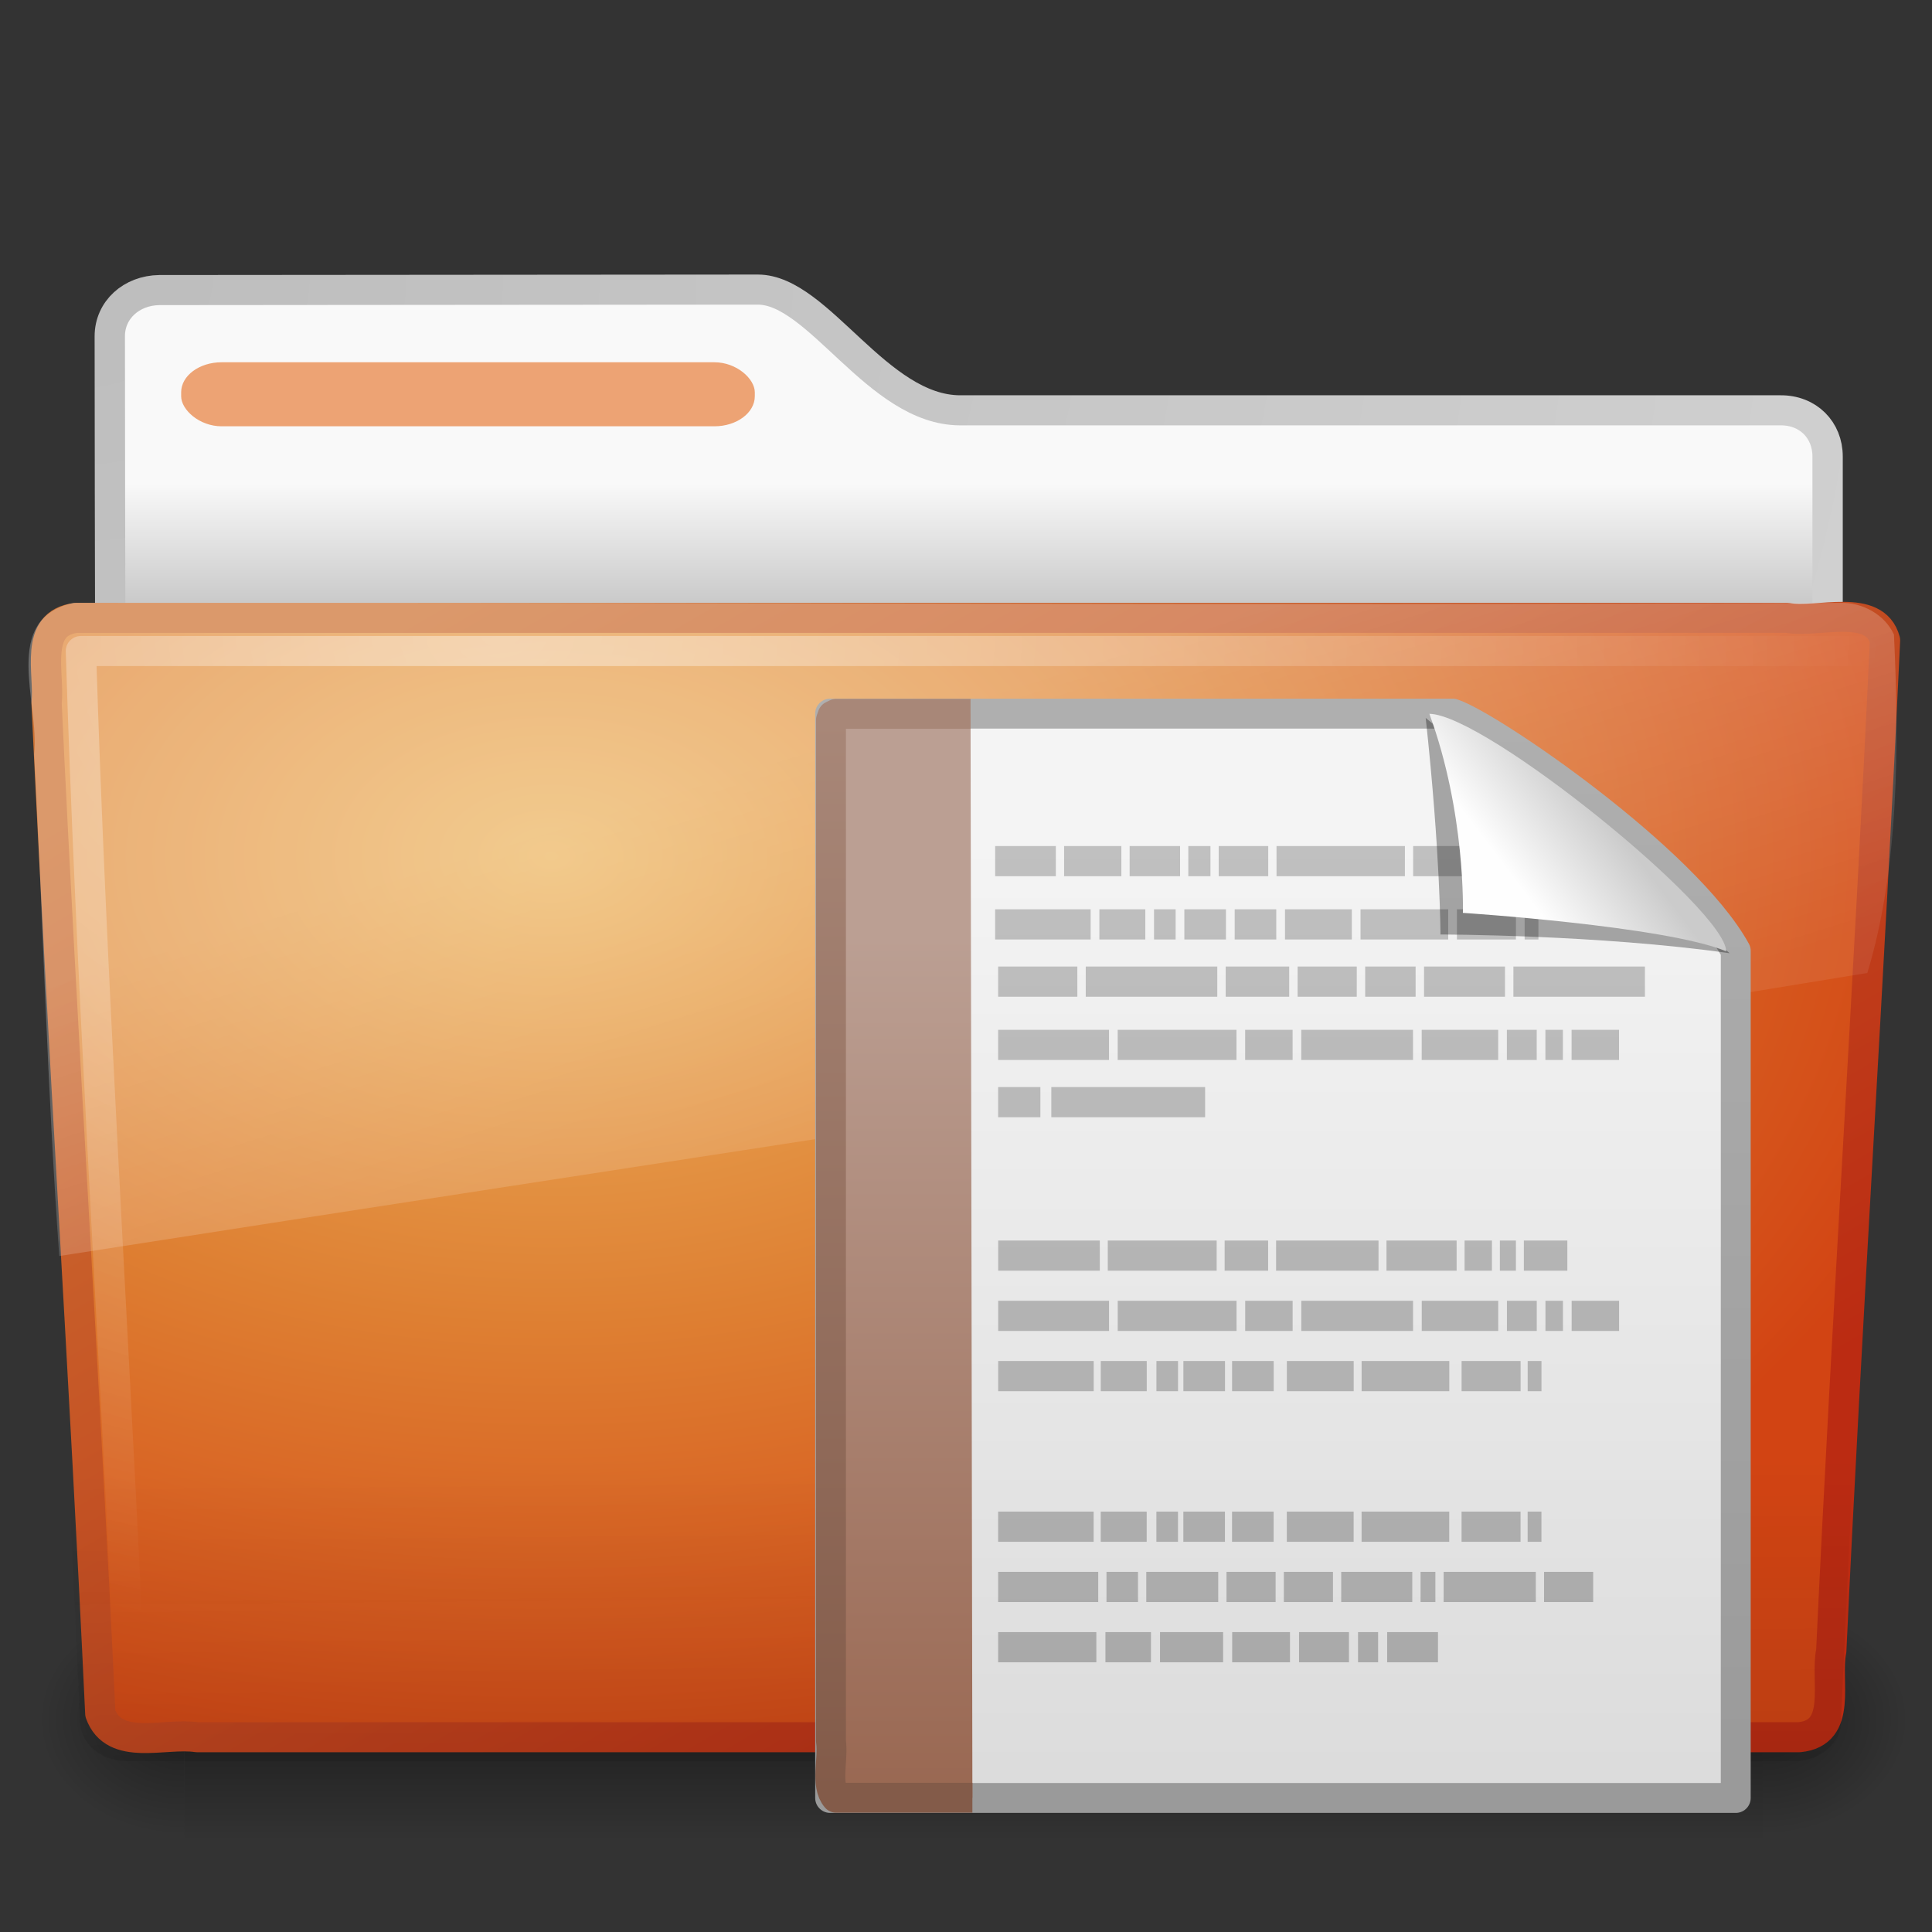 <?xml version="1.0" encoding="UTF-8" standalone="no"?>
<!-- Created with Inkscape (http://www.inkscape.org/) -->

<svg
   xmlns:svg="http://www.w3.org/2000/svg"
   xmlns="http://www.w3.org/2000/svg"
   xmlns:xlink="http://www.w3.org/1999/xlink"
   version="1.0"
   width="64"
   height="64"
   id="svg2696">
  <rect width="100%" height="100%" fill="#333333" stroke="none"/>
  <defs
     id="defs2698">
    <linearGradient
       id="linearGradient3484">
      <stop
         id="stop3486"
         style="stop-color:#bdbdbd;stop-opacity:1"
         offset="0" />
      <stop
         id="stop3488"
         style="stop-color:#d0d0d0;stop-opacity:1"
         offset="1" />
    </linearGradient>
    <radialGradient
       cx="3"
       cy="5.017"
       r="21"
       fx="3"
       fy="5.017"
       id="radialGradient2788"
       xlink:href="#linearGradient3484"
       gradientUnits="userSpaceOnUse"
       gradientTransform="matrix(-1.274898e-8,1.714,-2.159,-1.4599595e-8,12.809,3.609)" />
    <linearGradient
       id="linearGradient6404">
      <stop
         id="stop6406"
         style="stop-color:#f9f9f9;stop-opacity:1"
         offset="0" />
      <stop
         id="stop6408"
         style="stop-color:#c9c9c9;stop-opacity:1"
         offset="1" />
    </linearGradient>
    <linearGradient
       x1="62.989"
       y1="13.183"
       x2="62.989"
       y2="16.19"
       id="linearGradient2786"
       xlink:href="#linearGradient6404"
       gradientUnits="userSpaceOnUse"
       gradientTransform="translate(-50.941,0.752)" />
    <linearGradient
       id="linearGradient5060-820">
      <stop
         id="stop2681"
         style="stop-color:#000000;stop-opacity:1"
         offset="0" />
      <stop
         id="stop2683"
         style="stop-color:#000000;stop-opacity:0"
         offset="1" />
    </linearGradient>
    <radialGradient
       cx="605.714"
       cy="486.648"
       r="117.143"
       fx="605.714"
       fy="486.648"
       id="radialGradient7600-312"
       xlink:href="#linearGradient5060-820"
       gradientUnits="userSpaceOnUse"
       gradientTransform="matrix(-0.032,0,0,0.037,23.363,25.412)" />
    <linearGradient
       id="linearGradient5060-179">
      <stop
         id="stop2675"
         style="stop-color:#000000;stop-opacity:1"
         offset="0" />
      <stop
         id="stop2677"
         style="stop-color:#000000;stop-opacity:0"
         offset="1" />
    </linearGradient>
    <radialGradient
       cx="605.714"
       cy="486.648"
       r="117.143"
       fx="605.714"
       fy="486.648"
       id="radialGradient7598-526"
       xlink:href="#linearGradient5060-179"
       gradientUnits="userSpaceOnUse"
       gradientTransform="matrix(0.032,0,0,0.037,25.337,25.412)" />
    <linearGradient
       id="linearGradient5048-585">
      <stop
         id="stop2667"
         style="stop-color:#000000;stop-opacity:0"
         offset="0" />
      <stop
         id="stop2669"
         style="stop-color:#000000;stop-opacity:1"
         offset="0.5" />
      <stop
         id="stop2671"
         style="stop-color:#000000;stop-opacity:0"
         offset="1" />
    </linearGradient>
    <linearGradient
       x1="302.857"
       y1="366.648"
       x2="302.857"
       y2="609.505"
       id="linearGradient7596-975"
       xlink:href="#linearGradient5048-585"
       gradientUnits="userSpaceOnUse"
       gradientTransform="matrix(0.084,0,0,0.037,-6.115,25.412)" />
    <linearGradient
       x1="82.453"
       y1="45.114"
       x2="65.34"
       y2="15.944"
       id="linearGradient2779"
       xlink:href="#linearGradient3390-178-986-453-8"
       gradientUnits="userSpaceOnUse"
       gradientTransform="matrix(1,0,0,0.997,-53.767,0.682)" />
    <radialGradient
       cx="63.969"
       cy="14.113"
       r="23.097"
       fx="63.969"
       fy="14.113"
       id="radialGradient2777"
       xlink:href="#linearGradient7012-661-145-733-759-865-745-661-970-94-6"
       gradientUnits="userSpaceOnUse"
       gradientTransform="matrix(1.565,-9.4889677e-8,6.1773627e-8,1.013,-86.215,8.92)" />
    <linearGradient
       id="linearGradient6129-963-697-142-998-580-273">
      <stop
         id="stop2661"
         style="stop-color:#0a0a0a;stop-opacity:0.498"
         offset="0" />
      <stop
         id="stop2663"
         style="stop-color:#0a0a0a;stop-opacity:0"
         offset="1" />
    </linearGradient>
    <linearGradient
       x1="22.935"
       y1="49.629"
       x2="22.809"
       y2="36.658"
       id="linearGradient2774"
       xlink:href="#linearGradient6129-963-697-142-998-580-273"
       gradientUnits="userSpaceOnUse"
       gradientTransform="matrix(1.145,0,0,0.998,-3.466,1.851)" />
    <linearGradient
       id="linearGradient6087-437-184-795-110-662-495">
      <stop
         id="stop2693"
         style="stop-color:#ffffff;stop-opacity:0.4"
         offset="0" />
      <stop
         id="stop2695"
         style="stop-color:#ffffff;stop-opacity:0"
         offset="1" />
    </linearGradient>
    <radialGradient
       cx="7.265"
       cy="8.302"
       r="20.98"
       fx="7.265"
       fy="8.302"
       id="radialGradient2771"
       xlink:href="#linearGradient6087-437-184-795-110-662-495"
       gradientUnits="userSpaceOnUse"
       gradientTransform="matrix(0,1.208,-1.627,0,26.148,8.868)" />
    <linearGradient
       id="linearGradient8265-821-176-38-919-66-249">
      <stop
         id="stop2687"
         style="stop-color:#ffffff;stop-opacity:0.275"
         offset="0" />
      <stop
         id="stop2689"
         style="stop-color:#ffffff;stop-opacity:0.078"
         offset="1" />
    </linearGradient>
    <linearGradient
       x1="11.566"
       y1="22.292"
       x2="15.215"
       y2="33.955"
       id="linearGradient2768"
       xlink:href="#linearGradient8265-821-176-38-919-66-249"
       gradientUnits="userSpaceOnUse"
       gradientTransform="translate(0,0.902)" />
    <linearGradient
       x1="32.892"
       y1="8.059"
       x2="36.358"
       y2="5.457"
       id="linearGradient3788-2"
       xlink:href="#linearGradient8589-0-2"
       gradientUnits="userSpaceOnUse"
       gradientTransform="matrix(0.855,0,0,0.849,22.069,22.332)" />
    <linearGradient
       id="linearGradient8589-0-2">
      <stop
         id="stop8591-8-6"
         style="stop-color:#fefefe;stop-opacity:1"
         offset="0" />
      <stop
         id="stop8593-04-9"
         style="stop-color:#cbcbcb;stop-opacity:1"
         offset="1" />
    </linearGradient>
    <linearGradient
       id="linearGradient4338">
      <stop
         id="stop4340"
         style="stop-color:#8e8e8e;stop-opacity:1"
         offset="0" />
      <stop
         id="stop4342"
         style="stop-color:#b5b5b5;stop-opacity:1"
         offset="1" />
    </linearGradient>
    <linearGradient
       x1="22.104"
       y1="43.199"
       x2="22.104"
       y2="11.817"
       id="linearGradient3769"
       xlink:href="#linearGradient4338"
       gradientUnits="userSpaceOnUse"
       gradientTransform="matrix(1.02,0,0,1.844,43.767,-28.57)" />
    <linearGradient
       x1="-22.54"
       y1="11.109"
       x2="-22.54"
       y2="46.264"
       id="linearGradient3518-609"
       xlink:href="#linearGradient3522-803"
       gradientUnits="userSpaceOnUse"
       gradientTransform="matrix(0.685,0,0,0.819,56.948,21.961)" />
    <linearGradient
       id="linearGradient3522-803">
      <stop
         id="stop5703"
         style="stop-color:#bb9f93;stop-opacity:1"
         offset="0" />
      <stop
         id="stop5705"
         style="stop-color:#996751;stop-opacity:1"
         offset="1" />
    </linearGradient>
    <linearGradient
       x1="9.492"
       y1="46.314"
       x2="9.492"
       y2="1.716"
       id="linearGradient3520-237"
       xlink:href="#linearGradient6691-281"
       gradientUnits="userSpaceOnUse"
       gradientTransform="matrix(0.781,0,0,0.797,22.448,22.461)" />
    <linearGradient
       id="linearGradient6691-281">
      <stop
         id="stop5709"
         style="stop-color:#835b49;stop-opacity:1"
         offset="0" />
      <stop
         id="stop5711"
         style="stop-color:#a88778;stop-opacity:1"
         offset="1" />
    </linearGradient>
    <linearGradient
       id="linearGradient3600-4">
      <stop
         id="stop3602-0"
         style="stop-color:#f4f4f4;stop-opacity:1"
         offset="0" />
      <stop
         id="stop3604-3"
         style="stop-color:#dbdbdb;stop-opacity:1"
         offset="1" />
    </linearGradient>
    <linearGradient
       id="linearGradient3104-5">
      <stop
         id="stop3106-8"
         style="stop-color:#9a9a9a;stop-opacity:1"
         offset="0" />
      <stop
         id="stop3108-5"
         style="stop-color:#afafaf;stop-opacity:1"
         offset="1" />
    </linearGradient>
    <linearGradient
       x1="25.132"
       y1="6.729"
       x2="25.132"
       y2="47.013"
       id="linearGradient4031"
       xlink:href="#linearGradient3600-4"
       gradientUnits="userSpaceOnUse"
       gradientTransform="matrix(0.857,0,0,0.798,21.929,22.443)" />
    <linearGradient
       x1="-51.786"
       y1="50.786"
       x2="-51.786"
       y2="2.906"
       id="linearGradient4033"
       xlink:href="#linearGradient3104-5"
       gradientUnits="userSpaceOnUse"
       gradientTransform="matrix(0.692,0,0,0.747,72.851,21.553)" />
    <linearGradient
       id="linearGradient7012-661-145-733-759-865-745-661-970-94-6">
      <stop
         id="stop3618-2"
         style="stop-color:#edb763;stop-opacity:1"
         offset="0" />
      <stop
         id="stop3270"
         style="stop-color:#de7f32;stop-opacity:1"
         offset="0.5" />
      <stop
         id="stop3620-1"
         style="stop-color:#d24413;stop-opacity:1"
         offset="1" />
    </linearGradient>
    <linearGradient
       id="linearGradient3390-178-986-453-8">
      <stop
         id="stop3624-5"
         style="stop-color:#bb2b12;stop-opacity:1"
         offset="0" />
      <stop
         id="stop3626-7"
         style="stop-color:#cd7233;stop-opacity:1"
         offset="1" />
    </linearGradient>
  </defs>
  <g
     transform="matrix(1.341,0,0,1.33,-0.373,-2.51)"
     id="layer1">
    <path
       d="m 4.217,9.112 c -0.69,0.008 -1.227,0.493 -1.227,1.15 0,5.514 0.032,9.74 0,14.75 1.435,0 42.435,-3.711 42.435,-5.303 l 0,-6.452 c 0,-0.658 -0.48,-1.158 -1.17,-1.15 l -20.256,0 c -2.047,0 -3.499,-3.007 -5,-3.007 L 4.217,9.112 z"
       id="path3468"
       style="fill:url(#linearGradient2786);fill-opacity:1;stroke:url(#radialGradient2788);stroke-width:0.749;stroke-linecap:round;stroke-linejoin:round;stroke-miterlimit:4;stroke-opacity:1;stroke-dasharray:none;display:inline" />
    <g
       transform="matrix(0.958,0,0,0.667,1,15.752)"
       id="g7591"
       style="opacity:0.4">
      <rect
         width="40.7"
         height="9"
         x="4"
         y="39"
         id="rect4173"
         style="fill:url(#linearGradient7596-975);fill-opacity:1;fill-rule:nonzero;stroke:none;stroke-width:1;marker:none;visibility:visible;display:inline;overflow:visible" />
      <path
         d="m 44.7,39 c 0,0 0,9 0,9 1.655,0.017 4,-2.016 4,-4.5 0,-2.484 -1.846,-4.499 -4,-4.499 z"
         id="path5058"
         style="fill:url(#radialGradient7598-526);fill-opacity:1;fill-rule:nonzero;stroke:none;stroke-width:1;marker:none;visibility:visible;display:inline;overflow:visible" />
      <path
         d="m 4,39 c 0,0 0,9 0,9 C 2.345,48.017 0,45.983 0,43.499 0,41.015 1.846,39 4,39 z"
         id="path5018"
         style="fill:url(#radialGradient7600-312);fill-opacity:1;fill-rule:nonzero;stroke:none;stroke-width:1;marker:none;visibility:visible;display:inline;overflow:visible" />
    </g>
    <path
       d="m 2.162,17.277 c -1.073,0.123 -0.649,1.398 -0.734,2.115 0.393,8.448 0.938,16.725 1.328,25.172 0.342,0.963 1.594,0.47 2.388,0.592 13.194,0 26.388,0 39.581,0 1.089,-0.106 0.636,-1.404 0.79,-2.147 0.393,-8.448 0.938,-16.725 1.328,-25.172 -0.251,-0.952 -1.669,-0.423 -2.413,-0.561 -14.09,0 -28.179,0 -42.269,0 z"
       id="path3388"
       style="fill:url(#radialGradient2777);fill-opacity:1;stroke:url(#linearGradient2779);stroke-width:0.748;stroke-linecap:round;stroke-linejoin:round;stroke-miterlimit:4;stroke-opacity:1;stroke-dasharray:none;stroke-dashoffset:0" />
    <path
       d="m 2.058,16.817 43.896,4.03e-4 c 0.634,0 1.045,0.445 1.045,0.997 l -1.244,26.939 c 0,0.553 -0.511,0.998 -1.145,0.998 l -41.209,0 c -0.634,0 -1.145,-0.445 -1.145,-0.998 L 1.013,17.815 c 0,-0.553 0.411,-0.998 1.045,-0.998 z"
       id="path6127"
       style="opacity:0.4;fill:url(#linearGradient2774);fill-opacity:1;stroke:none" />
    <path
       d="m 46.277,18.102 c -13.531,0 -30.469,0 -44,0 0.239,7.846 0.771,16.354 1.156,24.531"
       id="path2435"
       style="fill:none;stroke:url(#radialGradient2771);stroke-width:0.749;stroke-linecap:round;stroke-linejoin:round;stroke-miterlimit:4;stroke-opacity:1;stroke-dasharray:none" />
    <path
       d="m 45.75,16.902 c -14.55,0.073 -29.105,-0.021 -43.656,0 -1.807,0.411 -0.834,2.467 -0.972,3.772 0.222,4.163 0.323,8.345 0.62,12.497 C 16.742,30.808 31.668,28.563 46.406,26.121 47.187,23.534 47.194,20.45 47.064,17.692 46.834,17.187 46.277,16.891 45.75,16.902 z"
       id="path3455"
       style="fill:url(#linearGradient2768);fill-opacity:1;stroke:none" />
    <rect
       width="14.171"
       height="1.595"
       rx="1"
       ry="0.749"
       x="4.753"
       y="10.91"
       id="rect3562"
       style="fill:#eda374;fill-opacity:1;fill-rule:nonzero;stroke:none;stroke-width:1;marker:none;visibility:visible;display:block;overflow:visible;enable-background:accumulate" />
  </g>
  <path
     d="m 27.5,23.64 c 6.874,0 13.749,0 20.623,0 1.206,0.387 7.685,4.801 9.376,7.858 0,9.354 0,18.708 0,28.062 -10,0 -20,0 -30,0 0,-11.973 0,-23.946 0,-35.92 z"
     id="rect2594"
     style="fill:url(#linearGradient4031);fill-opacity:1;stroke:url(#linearGradient4033);stroke-width:0.99;stroke-linecap:butt;stroke-linejoin:round;stroke-miterlimit:4;stroke-opacity:1;stroke-dasharray:none;stroke-dashoffset:0;display:inline" />
  <path
     d="m 32.212,59.553 c -1.504,0 -3.007,0 -4.511,0 -0.365,-0.425 -0.088,-1.269 -0.174,-1.871 0,-11.276 0,-22.553 0,-33.829 l 0.051,-0.146 0.123,-0.06 0,0 c 1.565,0 2.885,0 4.45,0"
     id="path4530"
     style="fill:url(#linearGradient3518-609);fill-opacity:1;fill-rule:nonzero;stroke:url(#linearGradient3520-237);stroke-width:0.99;stroke-linecap:butt;stroke-linejoin:round;stroke-miterlimit:4;stroke-opacity:1;stroke-dasharray:none;stroke-dashoffset:0;marker:none;visibility:visible;display:block;overflow:visible" />
  <g
     transform="matrix(0.857,0,0,0.798,-14.437,20.821)"
     id="g3288">
    <path
       d="m 59.575,41.66 1.76,0 0,1.253 -1.76,0 0,-1.253 z m 7.484,0 1.93,0 0,1.253 -1.93,0 0,-1.253 z m 2.28,0 0.776,0 0,1.253 -0.776,0 0,-1.253 z m 1.126,0 1.964,0 0,1.253 -1.964,0 0,-1.253 z m -5.991,0 2.235,0 0,1.253 -2.235,0 0,-1.253 z m -2.789,0 2.439,0 0,1.253 -2.439,0 0,-1.253 z m -6.257,0 3.796,0 0,1.253 -3.796,0 0,-1.253 z m 21.102,-2.501 1.898,0 0,1.253 -1.898,0 0,-1.253 z m -3.882,0 3.563,0 0,1.253 -3.563,0 0,-1.253 z m -0.892,0 0.573,0 0,1.253 -0.573,0 0,-1.253 z m -3.067,0 2.747,0 0,1.253 -2.747,0 0,-1.253 z m -2.217,0 1.898,0 0,1.253 -1.898,0 0,-1.253 z m -2.217,0 1.898,0 0,1.253 -1.898,0 0,-1.253 z m -3.101,0 2.781,0 0,1.253 -2.781,0 0,-1.253 z m -1.538,0 1.218,0 0,1.253 -1.218,0 0,-1.253 z m -4.188,0 3.869,0 0,1.253 -3.869,0 0,-1.253 z m 20.467,-2.501 0.533,0 0,1.253 -0.533,0 0,-1.253 z m -2.554,0 2.28,0 0,1.253 -2.28,0 0,-1.253 z m -3.865,0 3.389,0 0,1.253 -3.389,0 0,-1.253 z m -2.89,0 2.583,0 0,1.253 -2.583,0 0,-1.253 z m -2.117,0 1.608,0 0,1.253 -1.608,0 0,-1.253 z m -1.882,0 1.608,0 0,1.253 -1.608,0 0,-1.253 z m -1.042,0 0.835,0 0,1.253 -0.835,0 0,-1.253 z m -2.151,0 1.776,0 0,1.253 -1.776,0 0,-1.253 z m -3.966,0 3.692,0 0,1.253 -3.692,0 0,-1.253 z m 2.056,-17.624 5.944,0 0,1.253 -5.944,0 0,-1.253 z m -2.056,0 1.633,0 0,1.253 -1.633,0 0,-1.253 z m 11.576,-5.003 2.286,0 0,1.253 -2.286,0 0,-1.253 z m 8.341,0 5.084,0 0,1.253 -5.084,0 0,-1.253 z m -3.454,0 3.129,0 0,1.253 -3.129,0 0,-1.253 z m -2.275,0 1.949,0 0,1.253 -1.949,0 0,-1.253 z m -5.392,0 2.455,0 0,1.253 -2.455,0 0,-1.253 z m -5.409,0 5.084,0 0,1.253 -5.084,0 0,-1.253 z m -3.387,0 3.062,0 0,1.253 -3.062,0 0,-1.253 z m 22.166,2.627 1.834,0 0,1.253 -1.834,0 0,-1.253 z m -1.012,0 0.676,0 0,1.253 -0.676,0 0,-1.253 z m -4.782,0 2.957,0 0,1.253 -2.957,0 0,-1.253 z m 3.293,0 1.153,0 0,1.253 -1.153,0 0,-1.253 z m -7.948,0 4.319,0 0,1.253 -4.319,0 0,-1.253 z m -2.169,0 1.834,0 0,1.253 -1.834,0 0,-1.253 z m -4.927,0 4.592,0 0,1.253 -4.592,0 0,-1.253 z m -4.621,0 4.285,0 0,1.253 -4.285,0 0,-1.253 z m 20.351,-5.003 0.533,0 0,1.253 -0.533,0 0,-1.253 z m -2.617,0 2.28,0 0,1.253 -2.28,0 0,-1.253 z m -3.726,0 3.389,0 0,1.253 -3.389,0 0,-1.253 z m -2.92,0 2.583,0 0,1.253 -2.583,0 0,-1.253 z m -1.945,0 1.608,0 0,1.253 -1.608,0 0,-1.253 z m -1.945,0 1.608,0 0,1.253 -1.608,0 0,-1.253 z m -1.172,0 0.835,0 0,1.253 -0.835,0 0,-1.253 z m -2.113,0 1.776,0 0,1.253 -1.776,0 0,-1.253 z m -4.029,0 3.692,0 0,1.253 -3.692,0 0,-1.253 z m 21.72,-2.626 2.28,0 0,1.253 -2.28,0 0,-1.253 z m -1.473,0 1.154,0 0,1.253 -1.154,0 0,-1.253 z m -4.089,0 3.77,0 0,1.253 -3.77,0 0,-1.253 z m -5.281,0 4.962,0 0,1.253 -4.962,0 0,-1.253 z m -2.235,0 1.915,0 0,1.253 -1.915,0 0,-1.253 z m -1.175,0 0.856,0 0,1.253 -0.856,0 0,-1.253 z m -2.268,0 1.949,0 0,1.253 -1.949,0 0,-1.253 z m -2.533,0 2.213,0 0,1.253 -2.213,0 0,-1.253 z m -2.665,0 2.346,0 0,1.253 -2.346,0 0,-1.253 z m 22.283,18.877 1.834,0 0,1.253 -1.834,0 0,-1.253 z m -1.012,0 0.676,0 0,1.253 -0.676,0 0,-1.253 z m -4.782,0 2.957,0 0,1.253 -2.957,0 0,-1.253 z m 3.293,0 1.153,0 0,1.253 -1.153,0 0,-1.253 z m -7.948,0 4.319,0 0,1.253 -4.319,0 0,-1.253 z m -2.169,0 1.834,0 0,1.253 -1.834,0 0,-1.253 z m -4.927,0 4.592,0 0,1.253 -4.592,0 0,-1.253 z m -4.621,0 4.285,0 0,1.253 -4.285,0 0,-1.253 z m 20.319,-2.501 1.681,0 0,1.253 -1.681,0 0,-1.253 z m -0.927,0 0.62,0 0,1.253 -0.62,0 0,-1.253 z m -4.383,0 2.711,0 0,1.253 -2.711,0 0,-1.253 z m 3.019,0 1.057,0 0,1.253 -1.057,0 0,-1.253 z m -7.286,0 3.959,0 0,1.253 -3.959,0 0,-1.253 z m -1.989,0 1.681,0 0,1.253 -1.681,0 0,-1.253 z m -4.517,0 4.209,0 0,1.253 -4.209,0 0,-1.253 z m -4.236,0 3.928,0 0,1.253 -3.928,0 0,-1.253 z m 20.467,5.002 0.533,0 0,1.253 -0.533,0 0,-1.253 z m -2.554,0 2.28,0 0,1.253 -2.28,0 0,-1.253 z m -3.865,0 3.389,0 0,1.253 -3.389,0 0,-1.253 z m -2.89,0 2.583,0 0,1.253 -2.583,0 0,-1.253 z m -2.117,0 1.608,0 0,1.253 -1.608,0 0,-1.253 z m -1.882,0 1.608,0 0,1.253 -1.608,0 0,-1.253 z m -1.042,0 0.835,0 0,1.253 -0.835,0 0,-1.253 z m -2.151,0 1.776,0 0,1.253 -1.776,0 0,-1.253 z m -3.966,0 3.692,0 0,1.253 -3.692,0 0,-1.253 z"
       id="path3248"
       style="opacity:0.7;fill:url(#linearGradient3769);fill-opacity:1;stroke:none;display:inline" />
  </g>
  <path
     d="m 47.228,23.781 c 0.489,4.515 0.489,7.176 0.489,7.176 0,0 5.217,0 9.579,0.62 -4.197,-3.822 -7.354,-5.525 -10.068,-7.795 z"
     id="path8596"
     style="fill:#000000;fill-opacity:0.327;fill-rule:evenodd;stroke:none;display:inline" />
  <path
     d="m 47.35,23.646 c 1.21,3.291 1.11,6.594 1.11,6.594 0,0 6.714,0.437 8.721,1.272 0,-1.366 -7.969,-7.843 -9.831,-7.866 z"
     id="path12038"
     style="fill:url(#linearGradient3788-2);fill-opacity:1;fill-rule:evenodd;stroke:none;display:inline" />
</svg>
